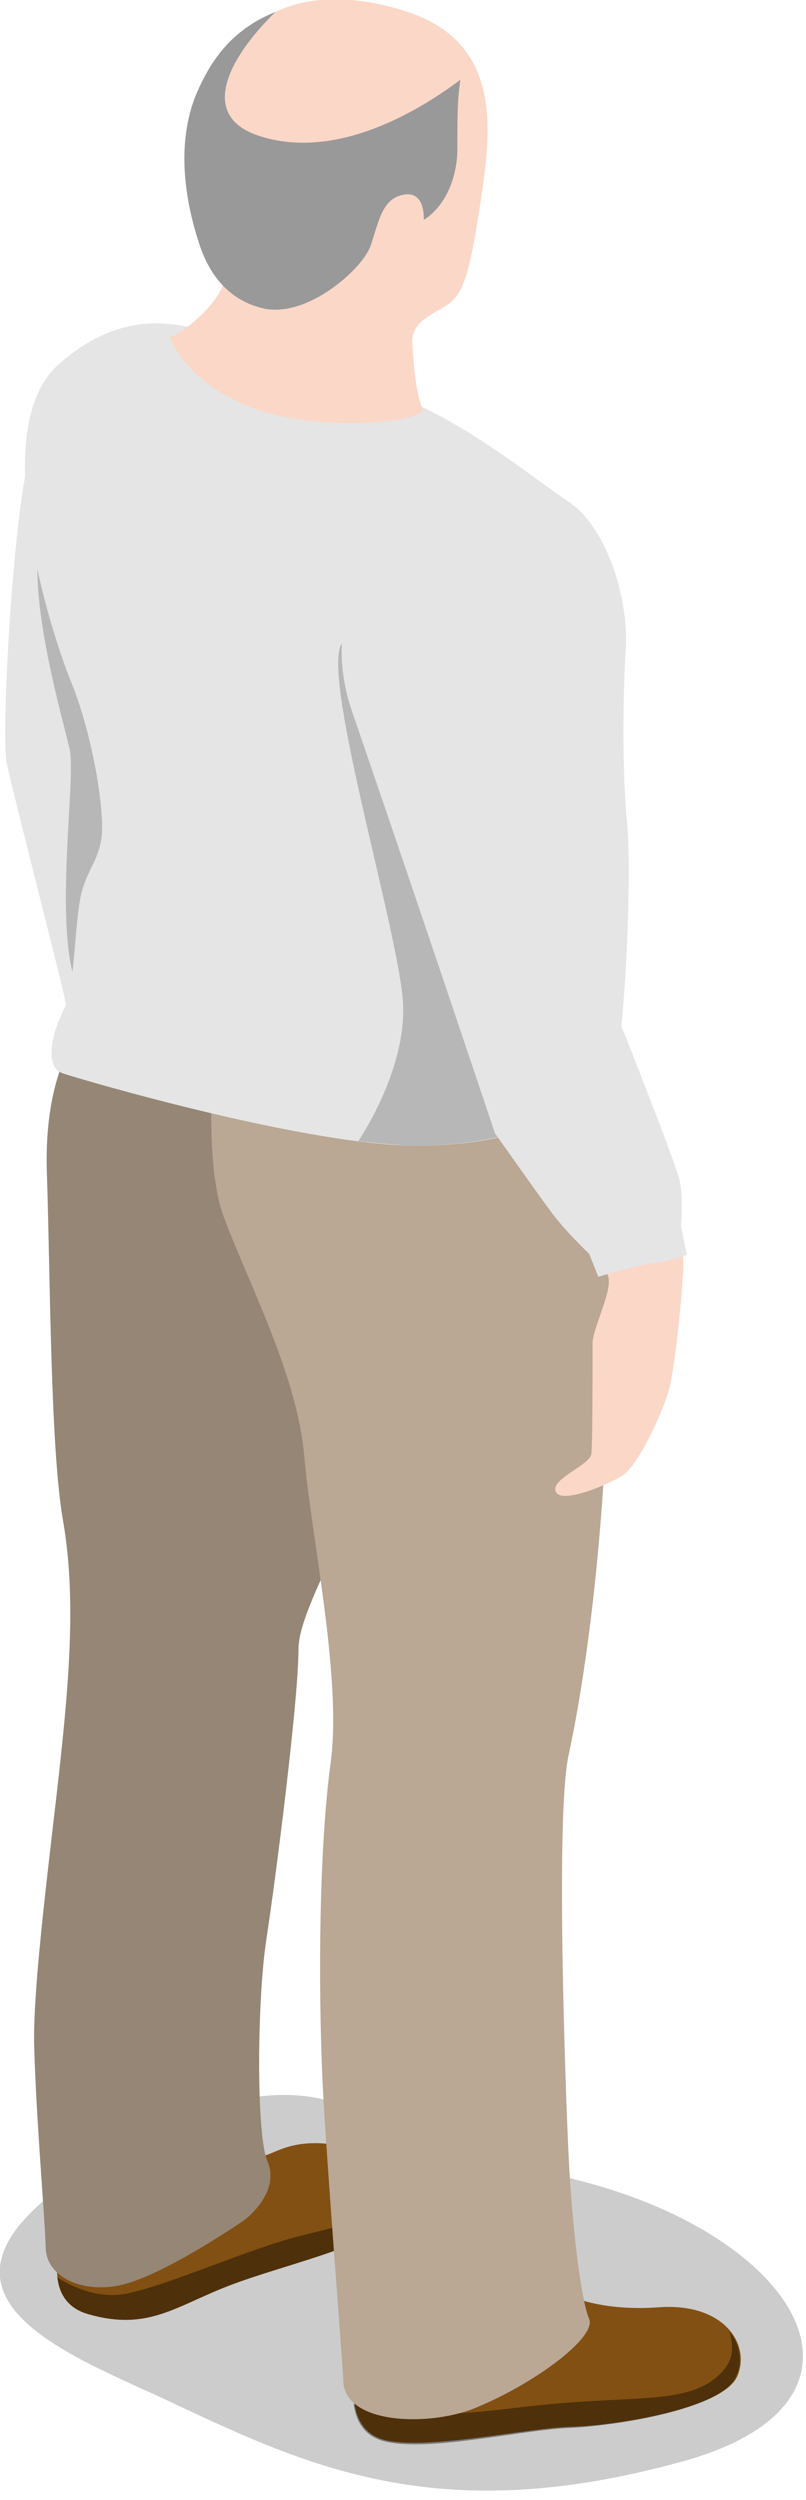 <?xml version="1.0" encoding="UTF-8" standalone="no"?>
<svg
   xmlns:dc="http://purl.org/dc/elements/1.1/"
   xmlns:cc="http://creativecommons.org/ns#"
   xmlns:rdf="http://www.w3.org/1999/02/22-rdf-syntax-ns#"
   xmlns:svg="http://www.w3.org/2000/svg"
   xmlns="http://www.w3.org/2000/svg"
   xmlns:sodipodi="http://sodipodi.sourceforge.net/DTD/sodipodi-0.dtd"
   xmlns:inkscape="http://www.inkscape.org/namespaces/inkscape"
   enable-background="new 0 0 80 240"
   viewBox="0 0 6.946 21.543"
   version="1.1"
   id="svg34"
   sodipodi:docname="city--man10.svg"
   width="6.946"
   height="21.543"
   inkscape:version="0.92.2 (5c3e80d, 2017-08-06)">
  <defs
     id="defs38" />
  <sodipodi:namedview
     pagecolor="#ffffff"
     bordercolor="#666666"
     borderopacity="1"
     objecttolerance="10"
     gridtolerance="10"
     guidetolerance="10"
     inkscape:pageopacity="0"
     inkscape:pageshadow="2"
     inkscape:window-width="870"
     inkscape:window-height="480"
     id="namedview36"
     showgrid="false"
     fit-margin-top="0"
     fit-margin-left="0"
     fit-margin-right="0"
     fit-margin-bottom="0"
     inkscape:zoom="0.98333333"
     inkscape:cx="33.306019"
     inkscape:cy="116.05848"
     inkscape:window-x="0"
     inkscape:window-y="0"
     inkscape:window-maximized="0"
     inkscape:current-layer="svg34" />
  <g
     id="g58"
     transform="matrix(0.099,0,0,0.099,-0.665,-1.907)">
    <path
       id="path2"
       d="m 66.2,233.5 c 21.2,-5.9 7.4,-23.7 -17.8,-25.9 -8.7,-0.8 -12.5,-13.3 -34,0.4 -17.3,11 -1.3,16.3 7.5,20.5 12.1,5.7 23.4,10.8 44.3,5 z"
       inkscape:connector-curvature="0"
       style="opacity:0.2" />
    <path
       id="path4"
       d="m 9.2,59.3 c -1.4,5.7 -2.4,24 -1.9,26.4 0.5,2.4 4.6,18.3 5.2,21.1 0.5,2.8 0.5,6.4 0.5,6.4 l 10,-9.1 -5.2,-29.3 z"
       inkscape:connector-curvature="0"
       style="fill:#e5e5e5" />
    <path
       id="path6"
       d="m 10.3,65.4 c -1.4,5.7 2,16.7 2.5,19.2 0.5,2.5 -1.3,14.5 0.4,19.9 0.9,2.7 0.2,6.1 0.2,6.1 l 9.5,-6.5 -5.2,-29.3 z"
       inkscape:connector-curvature="0"
       style="opacity:0.2" />
    <path
       id="path8"
       d="m 12.8,211.7 c -0.6,2 -2.9,7.7 1.6,9 5.2,1.5 7.6,-0.7 12.3,-2.5 4.7,-1.8 11.9,-3.3 14.8,-5.9 2.2,-2 -1.8,-5.9 -6,-6.4 -4.2,-0.5 -5.3,1.4 -6.5,1 -1.2,-0.3 -1.9,-1.2 -1.9,-1.2 0,0 -1.3,4.9 -5.9,5.8 -4.6,0.9 -8.4,0.2 -8.4,0.2 z"
       inkscape:connector-curvature="0"
       style="fill:#825012" />
    <path
       id="path10"
       d="m 16.4,105 c -2.8,3.4 -5.9,7.4 -5.6,16.4 0.3,9.1 0.3,23.9 1.4,30.2 1.1,6.3 0.6,13.2 -0.2,20.7 -0.8,7.5 -2.5,20 -2.3,25.3 0.2,6.6 0.9,14.3 1,17.4 0.1,2.5 3.3,4 6.8,3.1 3.5,-0.9 9.5,-4.9 10.5,-5.6 0.9,-0.7 3,-2.8 2,-5.1 -1,-2.3 -0.9,-14.1 -0.1,-19.3 0.8,-5.2 2.8,-20.8 2.8,-25.3 0,-4.4 7.8,-15.2 8.1,-24.2 0.3,-9 0.3,-32.2 0.3,-32.2 z"
       inkscape:connector-curvature="0"
       style="fill:#baa794" />
    <path
       id="path12"
       d="m 16.4,105 c -2.8,3.4 -5.9,7.4 -5.6,16.4 0.3,9.1 0.3,23.9 1.4,30.2 1.1,6.3 0.6,13.2 -0.2,20.7 -0.8,7.5 -2.5,20 -2.3,25.3 0.2,6.6 0.9,14.3 1,17.4 0.1,2.5 3.3,4 6.8,3.1 3.5,-0.9 9.5,-4.9 10.5,-5.6 0.9,-0.7 3,-2.8 2,-5.1 -1,-2.3 -0.9,-14.1 -0.1,-19.3 0.8,-5.2 2.8,-20.8 2.8,-25.3 0,-4.4 7.8,-15.2 8.1,-24.2 0.3,-9 0.3,-32.2 0.3,-32.2 z"
       inkscape:connector-curvature="0"
       style="opacity:0.2" />
    <path
       id="path14"
       d="m 32.8,213.9 c -4.4,1.1 -11.2,4.2 -15,5 -2.4,0.5 -4.7,-0.5 -6.1,-1.4 0.2,1.4 0.9,2.7 2.7,3.2 5.2,1.5 7.6,-0.7 12.3,-2.5 4.7,-1.8 11.9,-3.3 14.8,-5.9 1.3,-1.2 0.5,-3 -1.3,-4.4 0.2,0.3 0.4,0.7 0.6,1.2 1.2,2.7 -3.6,3.7 -8,4.8 z"
       inkscape:connector-curvature="0"
       style="opacity:0.4" />
    <path
       id="path16"
       d="m 38.4,223 c -1.1,2.7 -1.9,7.9 2,8.7 3.9,0.8 12.2,-1.1 16.1,-1.2 3.9,-0.1 13.2,-1.6 14.4,-4.4 1.2,-2.8 -1.2,-6.4 -6.8,-6 -5.5,0.4 -8.2,-1.2 -8.2,-1.2 0,0 -4.5,4.1 -8.7,4.7 -4.2,0.6 -8.8,-0.6 -8.8,-0.6 z"
       inkscape:connector-curvature="0"
       style="fill:#825012" />
    <path
       id="path18"
       d="m 70.8,226.1 c 0.6,-1.3 0.3,-2.8 -0.6,-3.9 0.4,1.2 0.4,2.4 -0.6,3.5 -2.9,3.1 -7.6,1.9 -17.5,3.1 -8.2,1 -12.1,0.8 -14.6,-0.3 0.2,1.6 1,2.9 2.8,3.3 3.9,0.9 12.2,-1.1 16.1,-1.2 3.9,-0.2 13.2,-1.6 14.4,-4.5 z"
       inkscape:connector-curvature="0"
       style="opacity:0.4" />
    <path
       id="path20"
       d="m 25.8,105.9 c 0,0 -1.8,13.4 0.4,19.3 2.2,5.9 6.4,13.8 7,20.8 0.6,7 3.3,19.3 2.3,26.7 -1,7.4 -1.1,19 -0.7,27.9 0.4,7.7 1.7,23.6 1.8,25.9 0.1,3.8 7.4,4 11.4,2.4 5.2,-2.1 10.7,-6.2 10,-7.8 -0.7,-1.6 -1.5,-8 -1.8,-14.5 -0.3,-6.5 -1.1,-29.3 0,-34.5 1.1,-5.1 3,-16.2 3.5,-33.3 0.4,-16.3 0.9,-23.6 0.5,-26.7 -0.4,-3 -34.4,-6.2 -34.4,-6.2 z"
       inkscape:connector-curvature="0"
       style="fill:#baa794" />
    <path
       id="path22"
       d="m 27.3,49 c -3.8,-1.3 -9.2,-3.6 -15.5,2 -6.3,5.6 -0.7,23.2 1.1,27.6 1.8,4.4 2.8,10.5 2.7,13 -0.1,2.5 -1.4,3.3 -1.9,5.9 -0.5,2.6 -0.5,7.9 -1.4,9.6 -0.9,1.7 -1.9,5 -0.1,5.6 1.8,0.6 21.6,6.4 31.2,6.3 9.6,-0.1 14.8,-3.8 16.2,-4.8 C 61,113.3 61.8,95.9 61.3,90.8 60.8,85.6 61,78.7 61.2,75.5 61.4,71.2 59.5,65.2 56.3,63 53.2,60.9 48.9,57.4 44.1,55 39.3,52.6 27.3,49 27.3,49 Z"
       inkscape:connector-curvature="0"
       style="fill:#e5e5e5" />
    <path
       id="path24"
       d="m 21.5,48.6 c 1.2,-0.3 4.8,-3.3 4.8,-5.4 0,-2 -3.9,-9.4 -2.4,-14.1 2.7,-8.6 9,-11.7 18,-8.9 9,2.8 7.5,11.1 6.5,17.6 -1,6.5 -1.7,7.3 -2.9,8.1 -1.3,0.8 -2.9,1.4 -2.9,3.1 0.1,1.7 0.3,4.6 0.9,5.8 0.5,1.2 -9.2,2.2 -15,-0.1 -5.8,-2.3 -7,-6.1 -7,-6.1 z"
       inkscape:connector-curvature="0"
       style="fill:#fbd7c7" />
    <path
       id="path26"
       d="m 46.8,26.2 c -4,3 -11,7 -17.5,4.9 -5.3,-1.7 -2.8,-6.7 1.4,-10.8 -4,1.6 -5.8,4.5 -7,7.4 -1.8,4.7 -0.6,9.8 0.3,12.6 0.5,1.6 1.8,4.9 5.6,5.8 3.8,0.9 8.7,-3.4 9.4,-5.5 0.7,-2.1 1,-4.1 2.9,-4.4 1.9,-0.3 1.7,2.2 1.7,2.2 0,0 2.5,-1.3 2.9,-5.4 0.1,-1.2 -0.1,-4.5 0.3,-6.8 z"
       inkscape:connector-curvature="0"
       style="fill:#999999" />
    <path
       id="path28"
       d="m 55.1,67.5 c 1.5,3 2.3,20.6 2.3,25.3 0,4.6 -0.4,7.8 0.7,10.6 1.1,2.8 5.4,16 6.2,18.6 0.8,2.5 1.9,5.4 1.9,7.2 0,1.8 -0.7,9.2 -1.3,11.2 -0.6,2 -2.6,6.4 -4,7.3 -1.4,0.9 -5.4,2.5 -5.8,1.4 -0.5,-1.1 3,-2.3 3.1,-3.3 0.1,-1 0.1,-8.2 0.1,-9.6 0,-1.4 1.9,-4.8 1.3,-6 -0.5,-1.3 -6.4,-9.6 -8.8,-14.8 -2.4,-5.2 -2.5,-7.6 -3.5,-9.6 -1,-1.9 -4.8,-11.7 -5.8,-16 -1,-4.3 -5.2,-15 -2.2,-20.5 3,-5.7 12.3,-8.7 15.8,-1.8 z"
       inkscape:connector-curvature="0"
       style="fill:#fbd7c7" />
    <path
       id="path30"
       d="M 50.8,96.4 C 50.5,93.8 50.5,90.8 50.5,88 50,86 49.4,84.4 49,83.3 c -2.5,-6.7 6.3,-15 6.3,-15 0,0 -17.9,5.1 -18.9,7.1 -1.6,3.2 5.1,25.3 5.4,31.2 0.3,5.9 -3.9,12 -3.9,12 2,0.2 3.8,0.4 5.3,0.4 9.6,-0.1 14.8,-3.8 16.2,-4.8 1.5,-1 -8,-12.7 -8.6,-17.8 z"
       inkscape:connector-curvature="0"
       style="opacity:0.2" />
    <path
       id="path32"
       d="m 49.8,117.9 c 0,0 3.8,5.4 5,7 1.2,1.6 3.2,3.5 3.2,3.5 l 0.8,2 c 0,0 3.3,-1 4.9,-1.2 1.6,-0.2 2.8,-0.7 2.8,-0.7 L 66,126 c 0,0 0.2,-2.4 -0.1,-3.9 -0.3,-1.5 -5.4,-14.3 -5.4,-14.3 0,0 -1.7,-15.2 -3.2,-35.7 -1.3,-17.8 -25.9,-8 -19.9,9.2 5.5,16 12.4,36.6 12.4,36.6 z"
       inkscape:connector-curvature="0"
       style="fill:#e5e5e5" />
  </g>
</svg>
